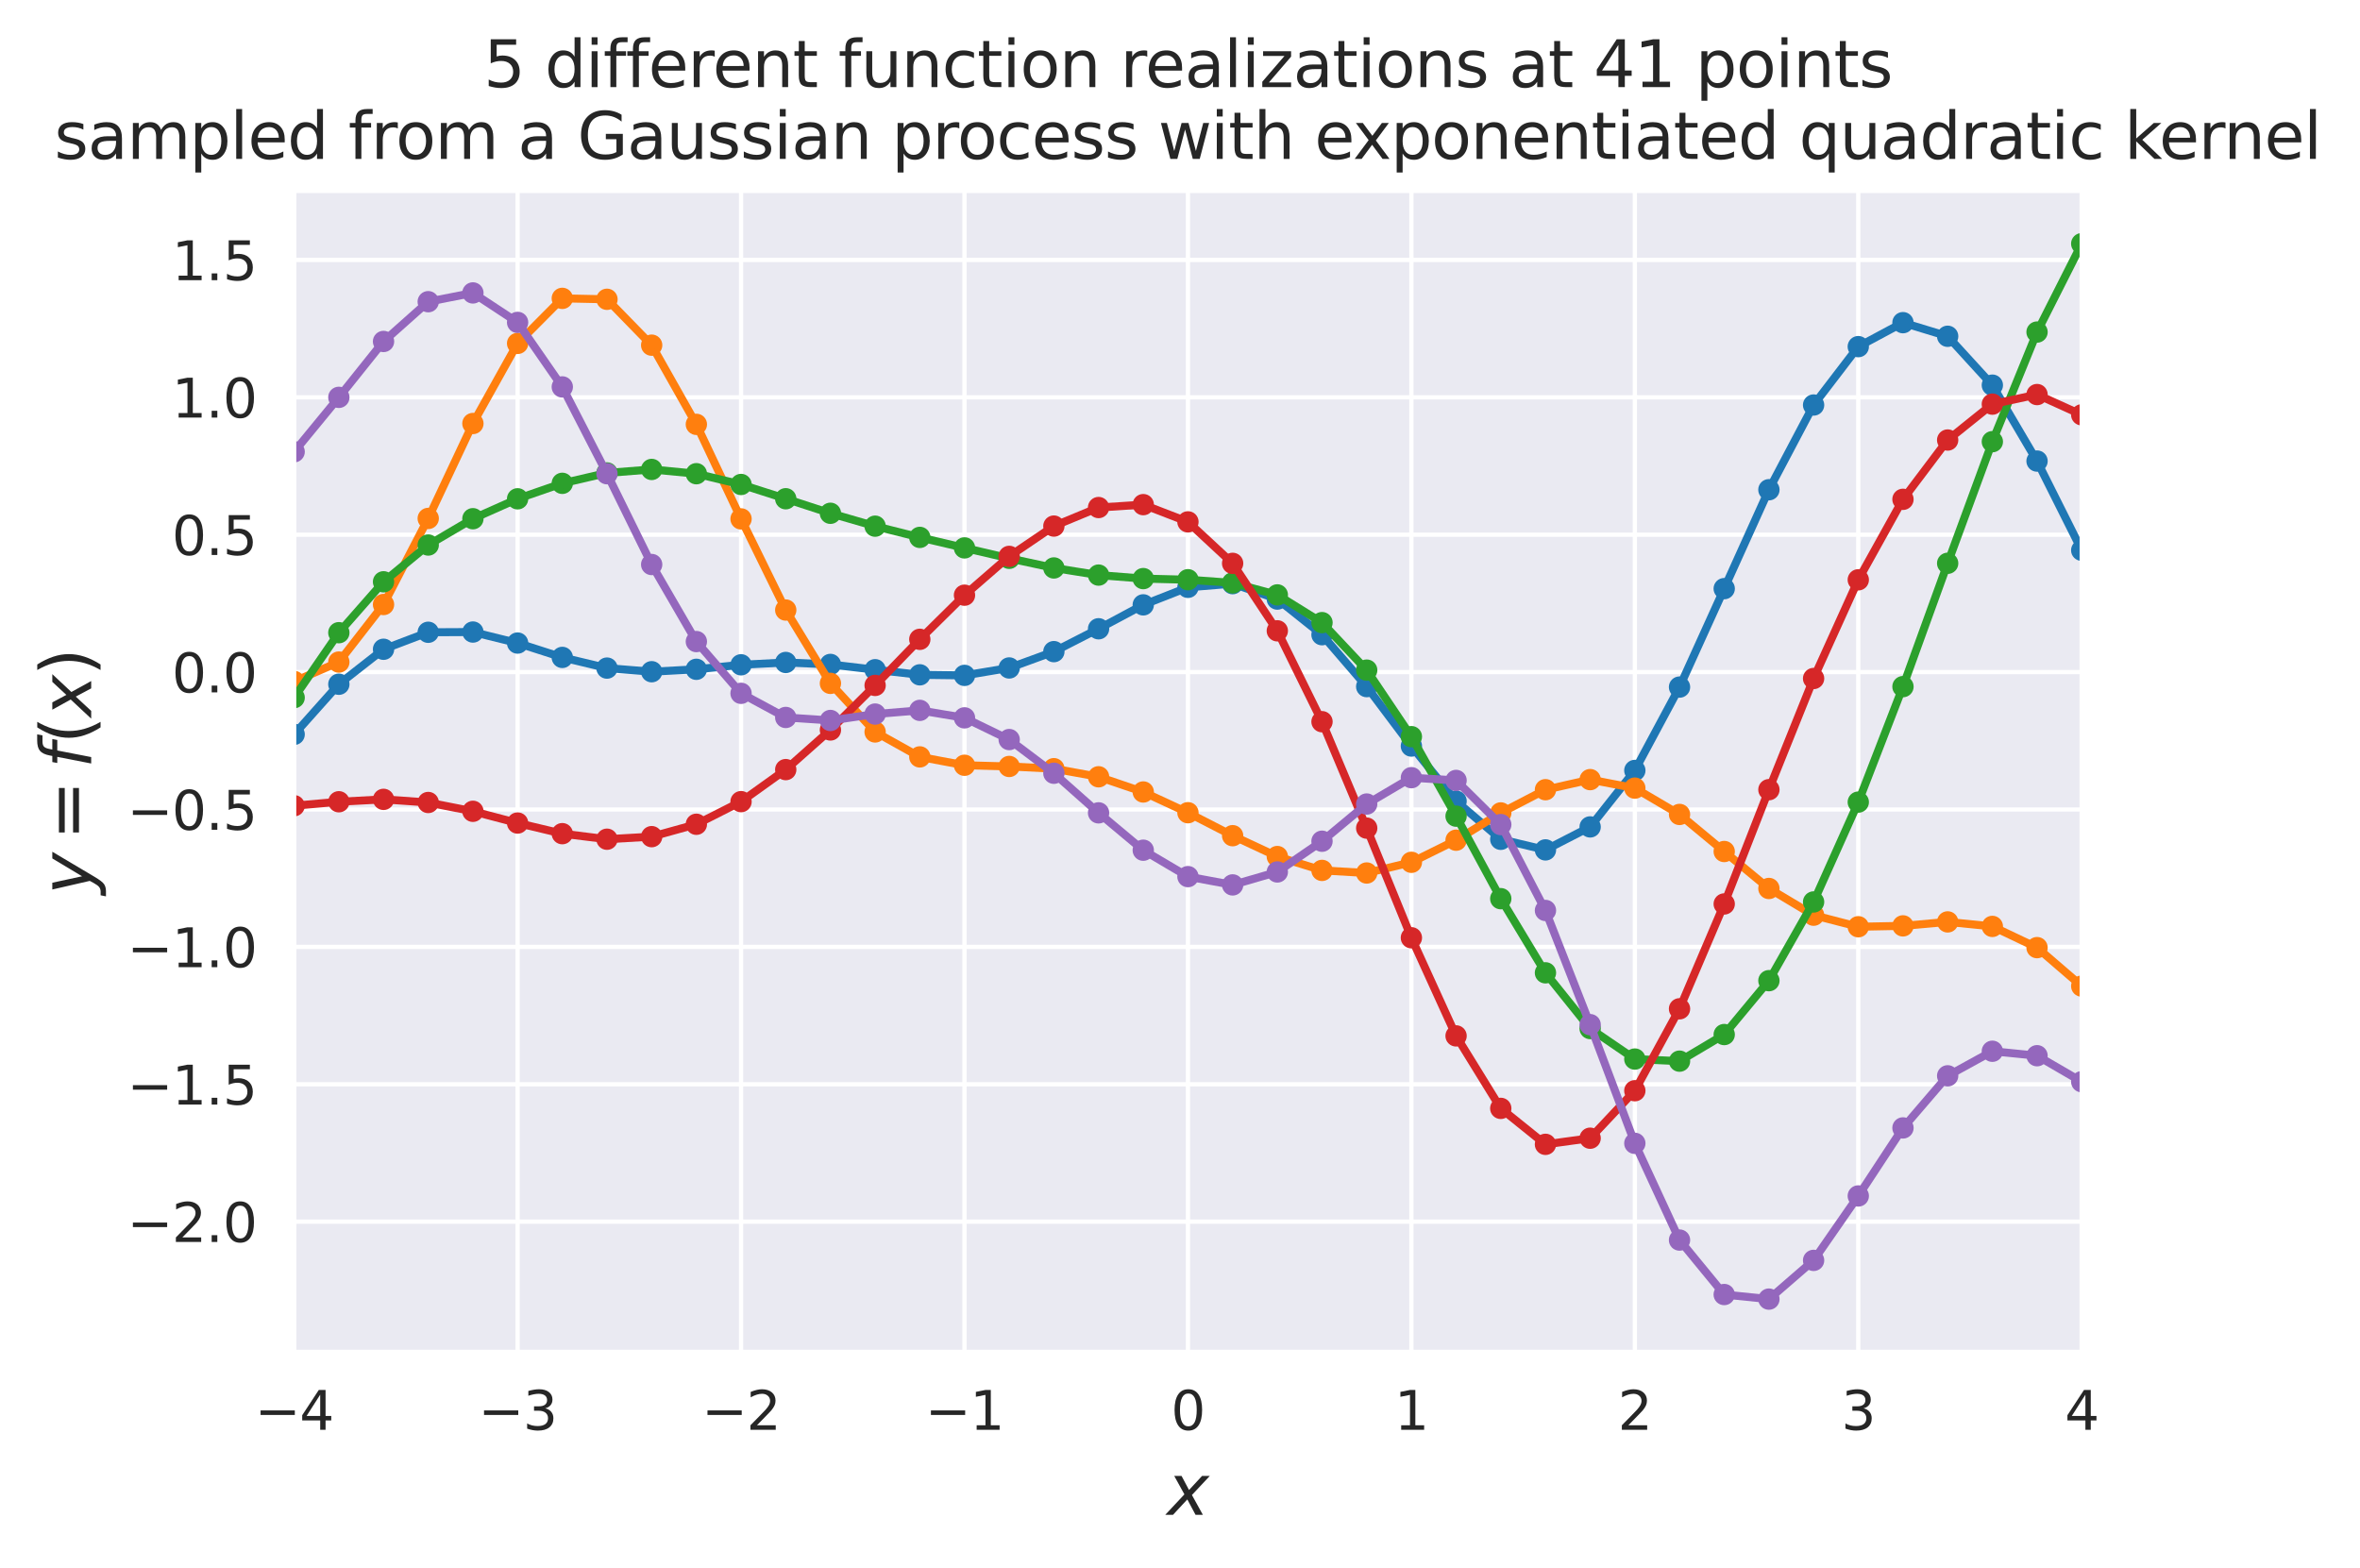 <?xml version="1.0" encoding="utf-8" standalone="no"?>
<!DOCTYPE svg PUBLIC "-//W3C//DTD SVG 1.1//EN"
  "http://www.w3.org/Graphics/SVG/1.1/DTD/svg11.dtd">
<svg height="293.655pt" version="1.1" viewBox="0 0 442.011 293.655" width="442.011pt" xmlns="http://www.w3.org/2000/svg" xmlns:xlink="http://www.w3.org/1999/xlink">
 <defs>
  <style type="text/css">*{stroke-linecap:butt;stroke-linejoin:round;}</style>
 </defs>
 <g id="figure_1">
  <g id="patch_1">
   <path d="M 0 293.655 
L 442.011 293.655 
L 442.011 0 
L 0 0 
z
" style="fill:#ffffff;"/>
  </g>
  <g id="axes_1">
   <g id="patch_2">
    <path d="M 55.093 253.196 
L 389.893 253.196 
L 389.893 35.755 
L 55.093 35.755 
z
" style="fill:#eaeaf2;"/>
   </g>
   <g id="matplotlib.axis_1">
    <g id="xtick_1">
     <g id="line2d_1">
      <path clip-path="url(#p6e6c10b754)" d="M 55.093 253.196 
L 55.093 35.755 
" style="fill:none;stroke:#ffffff;stroke-linecap:round;stroke-width:0.8;"/>
     </g>
     <g id="text_1">
      <!-- −4 -->
      <g style="fill:#262626;" transform="translate(47.722 267.794)scale(0.1 -0.1)">
       <defs>
        <path d="M 678 2272 
L 4684 2272 
L 4684 1741 
L 678 1741 
L 678 2272 
z
" id="DejaVuSans-2212" transform="scale(0.016)"/>
        <path d="M 2419 4116 
L 825 1625 
L 2419 1625 
L 2419 4116 
z
M 2253 4666 
L 3047 4666 
L 3047 1625 
L 3713 1625 
L 3713 1100 
L 3047 1100 
L 3047 0 
L 2419 0 
L 2419 1100 
L 313 1100 
L 313 1709 
L 2253 4666 
z
" id="DejaVuSans-34" transform="scale(0.016)"/>
       </defs>
       <use xlink:href="#DejaVuSans-2212"/>
       <use x="83.789" xlink:href="#DejaVuSans-34"/>
      </g>
     </g>
    </g>
    <g id="xtick_2">
     <g id="line2d_2">
      <path clip-path="url(#p6e6c10b754)" d="M 96.943 253.196 
L 96.943 35.755 
" style="fill:none;stroke:#ffffff;stroke-linecap:round;stroke-width:0.8;"/>
     </g>
     <g id="text_2">
      <!-- −3 -->
      <g style="fill:#262626;" transform="translate(89.572 267.794)scale(0.1 -0.1)">
       <defs>
        <path d="M 2597 2516 
Q 3050 2419 3304 2112 
Q 3559 1806 3559 1356 
Q 3559 666 3084 287 
Q 2609 -91 1734 -91 
Q 1441 -91 1130 -33 
Q 819 25 488 141 
L 488 750 
Q 750 597 1062 519 
Q 1375 441 1716 441 
Q 2309 441 2620 675 
Q 2931 909 2931 1356 
Q 2931 1769 2642 2001 
Q 2353 2234 1838 2234 
L 1294 2234 
L 1294 2753 
L 1863 2753 
Q 2328 2753 2575 2939 
Q 2822 3125 2822 3475 
Q 2822 3834 2567 4026 
Q 2313 4219 1838 4219 
Q 1578 4219 1281 4162 
Q 984 4106 628 3988 
L 628 4550 
Q 988 4650 1302 4700 
Q 1616 4750 1894 4750 
Q 2613 4750 3031 4423 
Q 3450 4097 3450 3541 
Q 3450 3153 3228 2886 
Q 3006 2619 2597 2516 
z
" id="DejaVuSans-33" transform="scale(0.016)"/>
       </defs>
       <use xlink:href="#DejaVuSans-2212"/>
       <use x="83.789" xlink:href="#DejaVuSans-33"/>
      </g>
     </g>
    </g>
    <g id="xtick_3">
     <g id="line2d_3">
      <path clip-path="url(#p6e6c10b754)" d="M 138.793 253.196 
L 138.793 35.755 
" style="fill:none;stroke:#ffffff;stroke-linecap:round;stroke-width:0.8;"/>
     </g>
     <g id="text_3">
      <!-- −2 -->
      <g style="fill:#262626;" transform="translate(131.422 267.794)scale(0.1 -0.1)">
       <defs>
        <path d="M 1228 531 
L 3431 531 
L 3431 0 
L 469 0 
L 469 531 
Q 828 903 1448 1529 
Q 2069 2156 2228 2338 
Q 2531 2678 2651 2914 
Q 2772 3150 2772 3378 
Q 2772 3750 2511 3984 
Q 2250 4219 1831 4219 
Q 1534 4219 1204 4116 
Q 875 4013 500 3803 
L 500 4441 
Q 881 4594 1212 4672 
Q 1544 4750 1819 4750 
Q 2544 4750 2975 4387 
Q 3406 4025 3406 3419 
Q 3406 3131 3298 2873 
Q 3191 2616 2906 2266 
Q 2828 2175 2409 1742 
Q 1991 1309 1228 531 
z
" id="DejaVuSans-32" transform="scale(0.016)"/>
       </defs>
       <use xlink:href="#DejaVuSans-2212"/>
       <use x="83.789" xlink:href="#DejaVuSans-32"/>
      </g>
     </g>
    </g>
    <g id="xtick_4">
     <g id="line2d_4">
      <path clip-path="url(#p6e6c10b754)" d="M 180.643 253.196 
L 180.643 35.755 
" style="fill:none;stroke:#ffffff;stroke-linecap:round;stroke-width:0.8;"/>
     </g>
     <g id="text_4">
      <!-- −1 -->
      <g style="fill:#262626;" transform="translate(173.272 267.794)scale(0.1 -0.1)">
       <defs>
        <path d="M 794 531 
L 1825 531 
L 1825 4091 
L 703 3866 
L 703 4441 
L 1819 4666 
L 2450 4666 
L 2450 531 
L 3481 531 
L 3481 0 
L 794 0 
L 794 531 
z
" id="DejaVuSans-31" transform="scale(0.016)"/>
       </defs>
       <use xlink:href="#DejaVuSans-2212"/>
       <use x="83.789" xlink:href="#DejaVuSans-31"/>
      </g>
     </g>
    </g>
    <g id="xtick_5">
     <g id="line2d_5">
      <path clip-path="url(#p6e6c10b754)" d="M 222.493 253.196 
L 222.493 35.755 
" style="fill:none;stroke:#ffffff;stroke-linecap:round;stroke-width:0.8;"/>
     </g>
     <g id="text_5">
      <!-- 0 -->
      <g style="fill:#262626;" transform="translate(219.312 267.794)scale(0.1 -0.1)">
       <defs>
        <path d="M 2034 4250 
Q 1547 4250 1301 3770 
Q 1056 3291 1056 2328 
Q 1056 1369 1301 889 
Q 1547 409 2034 409 
Q 2525 409 2770 889 
Q 3016 1369 3016 2328 
Q 3016 3291 2770 3770 
Q 2525 4250 2034 4250 
z
M 2034 4750 
Q 2819 4750 3233 4129 
Q 3647 3509 3647 2328 
Q 3647 1150 3233 529 
Q 2819 -91 2034 -91 
Q 1250 -91 836 529 
Q 422 1150 422 2328 
Q 422 3509 836 4129 
Q 1250 4750 2034 4750 
z
" id="DejaVuSans-30" transform="scale(0.016)"/>
       </defs>
       <use xlink:href="#DejaVuSans-30"/>
      </g>
     </g>
    </g>
    <g id="xtick_6">
     <g id="line2d_6">
      <path clip-path="url(#p6e6c10b754)" d="M 264.343 253.196 
L 264.343 35.755 
" style="fill:none;stroke:#ffffff;stroke-linecap:round;stroke-width:0.8;"/>
     </g>
     <g id="text_6">
      <!-- 1 -->
      <g style="fill:#262626;" transform="translate(261.162 267.794)scale(0.1 -0.1)">
       <use xlink:href="#DejaVuSans-31"/>
      </g>
     </g>
    </g>
    <g id="xtick_7">
     <g id="line2d_7">
      <path clip-path="url(#p6e6c10b754)" d="M 306.193 253.196 
L 306.193 35.755 
" style="fill:none;stroke:#ffffff;stroke-linecap:round;stroke-width:0.8;"/>
     </g>
     <g id="text_7">
      <!-- 2 -->
      <g style="fill:#262626;" transform="translate(303.012 267.794)scale(0.1 -0.1)">
       <use xlink:href="#DejaVuSans-32"/>
      </g>
     </g>
    </g>
    <g id="xtick_8">
     <g id="line2d_8">
      <path clip-path="url(#p6e6c10b754)" d="M 348.043 253.196 
L 348.043 35.755 
" style="fill:none;stroke:#ffffff;stroke-linecap:round;stroke-width:0.8;"/>
     </g>
     <g id="text_8">
      <!-- 3 -->
      <g style="fill:#262626;" transform="translate(344.862 267.794)scale(0.1 -0.1)">
       <use xlink:href="#DejaVuSans-33"/>
      </g>
     </g>
    </g>
    <g id="xtick_9">
     <g id="line2d_9">
      <path clip-path="url(#p6e6c10b754)" d="M 389.893 253.196 
L 389.893 35.755 
" style="fill:none;stroke:#ffffff;stroke-linecap:round;stroke-width:0.8;"/>
     </g>
     <g id="text_9">
      <!-- 4 -->
      <g style="fill:#262626;" transform="translate(386.712 267.794)scale(0.1 -0.1)">
       <use xlink:href="#DejaVuSans-34"/>
      </g>
     </g>
    </g>
    <g id="text_10">
     <!-- $x$ -->
     <g style="fill:#262626;" transform="translate(218.593 283.752)scale(0.13 -0.13)">
      <defs>
       <path d="M 3841 3500 
L 2234 1784 
L 3219 0 
L 2559 0 
L 1819 1388 
L 531 0 
L -166 0 
L 1556 1844 
L 641 3500 
L 1300 3500 
L 1972 2234 
L 3144 3500 
L 3841 3500 
z
" id="DejaVuSans-Oblique-78" transform="scale(0.016)"/>
      </defs>
      <use transform="translate(0 0.312)" xlink:href="#DejaVuSans-Oblique-78"/>
     </g>
    </g>
   </g>
   <g id="matplotlib.axis_2">
    <g id="ytick_1">
     <g id="line2d_10">
      <path clip-path="url(#p6e6c10b754)" d="M 55.093 228.809 
L 389.893 228.809 
" style="fill:none;stroke:#ffffff;stroke-linecap:round;stroke-width:0.8;"/>
     </g>
     <g id="text_11">
      <!-- −2.0 -->
      <g style="fill:#262626;" transform="translate(23.81 232.608)scale(0.1 -0.1)">
       <defs>
        <path d="M 684 794 
L 1344 794 
L 1344 0 
L 684 0 
L 684 794 
z
" id="DejaVuSans-2e" transform="scale(0.016)"/>
       </defs>
       <use xlink:href="#DejaVuSans-2212"/>
       <use x="83.789" xlink:href="#DejaVuSans-32"/>
       <use x="147.412" xlink:href="#DejaVuSans-2e"/>
       <use x="179.199" xlink:href="#DejaVuSans-30"/>
      </g>
     </g>
    </g>
    <g id="ytick_2">
     <g id="line2d_11">
      <path clip-path="url(#p6e6c10b754)" d="M 55.093 203.076 
L 389.893 203.076 
" style="fill:none;stroke:#ffffff;stroke-linecap:round;stroke-width:0.8;"/>
     </g>
     <g id="text_12">
      <!-- −1.5 -->
      <g style="fill:#262626;" transform="translate(23.81 206.875)scale(0.1 -0.1)">
       <defs>
        <path d="M 691 4666 
L 3169 4666 
L 3169 4134 
L 1269 4134 
L 1269 2991 
Q 1406 3038 1543 3061 
Q 1681 3084 1819 3084 
Q 2600 3084 3056 2656 
Q 3513 2228 3513 1497 
Q 3513 744 3044 326 
Q 2575 -91 1722 -91 
Q 1428 -91 1123 -41 
Q 819 9 494 109 
L 494 744 
Q 775 591 1075 516 
Q 1375 441 1709 441 
Q 2250 441 2565 725 
Q 2881 1009 2881 1497 
Q 2881 1984 2565 2268 
Q 2250 2553 1709 2553 
Q 1456 2553 1204 2497 
Q 953 2441 691 2322 
L 691 4666 
z
" id="DejaVuSans-35" transform="scale(0.016)"/>
       </defs>
       <use xlink:href="#DejaVuSans-2212"/>
       <use x="83.789" xlink:href="#DejaVuSans-31"/>
       <use x="147.412" xlink:href="#DejaVuSans-2e"/>
       <use x="179.199" xlink:href="#DejaVuSans-35"/>
      </g>
     </g>
    </g>
    <g id="ytick_3">
     <g id="line2d_12">
      <path clip-path="url(#p6e6c10b754)" d="M 55.093 177.343 
L 389.893 177.343 
" style="fill:none;stroke:#ffffff;stroke-linecap:round;stroke-width:0.8;"/>
     </g>
     <g id="text_13">
      <!-- −1.0 -->
      <g style="fill:#262626;" transform="translate(23.81 181.142)scale(0.1 -0.1)">
       <use xlink:href="#DejaVuSans-2212"/>
       <use x="83.789" xlink:href="#DejaVuSans-31"/>
       <use x="147.412" xlink:href="#DejaVuSans-2e"/>
       <use x="179.199" xlink:href="#DejaVuSans-30"/>
      </g>
     </g>
    </g>
    <g id="ytick_4">
     <g id="line2d_13">
      <path clip-path="url(#p6e6c10b754)" d="M 55.093 151.61 
L 389.893 151.61 
" style="fill:none;stroke:#ffffff;stroke-linecap:round;stroke-width:0.8;"/>
     </g>
     <g id="text_14">
      <!-- −0.5 -->
      <g style="fill:#262626;" transform="translate(23.81 155.409)scale(0.1 -0.1)">
       <use xlink:href="#DejaVuSans-2212"/>
       <use x="83.789" xlink:href="#DejaVuSans-30"/>
       <use x="147.412" xlink:href="#DejaVuSans-2e"/>
       <use x="179.199" xlink:href="#DejaVuSans-35"/>
      </g>
     </g>
    </g>
    <g id="ytick_5">
     <g id="line2d_14">
      <path clip-path="url(#p6e6c10b754)" d="M 55.093 125.877 
L 389.893 125.877 
" style="fill:none;stroke:#ffffff;stroke-linecap:round;stroke-width:0.8;"/>
     </g>
     <g id="text_15">
      <!-- 0.0 -->
      <g style="fill:#262626;" transform="translate(32.19 129.676)scale(0.1 -0.1)">
       <use xlink:href="#DejaVuSans-30"/>
       <use x="63.623" xlink:href="#DejaVuSans-2e"/>
       <use x="95.41" xlink:href="#DejaVuSans-30"/>
      </g>
     </g>
    </g>
    <g id="ytick_6">
     <g id="line2d_15">
      <path clip-path="url(#p6e6c10b754)" d="M 55.093 100.144 
L 389.893 100.144 
" style="fill:none;stroke:#ffffff;stroke-linecap:round;stroke-width:0.8;"/>
     </g>
     <g id="text_16">
      <!-- 0.5 -->
      <g style="fill:#262626;" transform="translate(32.19 103.943)scale(0.1 -0.1)">
       <use xlink:href="#DejaVuSans-30"/>
       <use x="63.623" xlink:href="#DejaVuSans-2e"/>
       <use x="95.41" xlink:href="#DejaVuSans-35"/>
      </g>
     </g>
    </g>
    <g id="ytick_7">
     <g id="line2d_16">
      <path clip-path="url(#p6e6c10b754)" d="M 55.093 74.411 
L 389.893 74.411 
" style="fill:none;stroke:#ffffff;stroke-linecap:round;stroke-width:0.8;"/>
     </g>
     <g id="text_17">
      <!-- 1.0 -->
      <g style="fill:#262626;" transform="translate(32.19 78.21)scale(0.1 -0.1)">
       <use xlink:href="#DejaVuSans-31"/>
       <use x="63.623" xlink:href="#DejaVuSans-2e"/>
       <use x="95.41" xlink:href="#DejaVuSans-30"/>
      </g>
     </g>
    </g>
    <g id="ytick_8">
     <g id="line2d_17">
      <path clip-path="url(#p6e6c10b754)" d="M 55.093 48.678 
L 389.893 48.678 
" style="fill:none;stroke:#ffffff;stroke-linecap:round;stroke-width:0.8;"/>
     </g>
     <g id="text_18">
      <!-- 1.5 -->
      <g style="fill:#262626;" transform="translate(32.19 52.477)scale(0.1 -0.1)">
       <use xlink:href="#DejaVuSans-31"/>
       <use x="63.623" xlink:href="#DejaVuSans-2e"/>
       <use x="95.41" xlink:href="#DejaVuSans-35"/>
      </g>
     </g>
    </g>
    <g id="text_19">
     <!-- $y = f(x)$ -->
     <g style="fill:#262626;" transform="translate(17.08 167.55)rotate(-90)scale(0.13 -0.13)">
      <defs>
       <path d="M 1588 -325 
Q 1188 -997 936 -1164 
Q 684 -1331 294 -1331 
L -159 -1331 
L -63 -850 
L 269 -850 
Q 509 -850 678 -719 
Q 847 -588 1056 -206 
L 1234 128 
L 459 3500 
L 1069 3500 
L 1650 819 
L 3256 3500 
L 3859 3500 
L 1588 -325 
z
" id="DejaVuSans-Oblique-79" transform="scale(0.016)"/>
       <path d="M 678 2906 
L 4684 2906 
L 4684 2381 
L 678 2381 
L 678 2906 
z
M 678 1631 
L 4684 1631 
L 4684 1100 
L 678 1100 
L 678 1631 
z
" id="DejaVuSans-3d" transform="scale(0.016)"/>
       <path d="M 3059 4863 
L 2969 4384 
L 2419 4384 
Q 2106 4384 1964 4261 
Q 1822 4138 1753 3809 
L 1691 3500 
L 2638 3500 
L 2553 3053 
L 1606 3053 
L 1013 0 
L 434 0 
L 1031 3053 
L 481 3053 
L 563 3500 
L 1113 3500 
L 1159 3744 
Q 1278 4363 1576 4613 
Q 1875 4863 2516 4863 
L 3059 4863 
z
" id="DejaVuSans-Oblique-66" transform="scale(0.016)"/>
       <path d="M 1984 4856 
Q 1566 4138 1362 3434 
Q 1159 2731 1159 2009 
Q 1159 1288 1364 580 
Q 1569 -128 1984 -844 
L 1484 -844 
Q 1016 -109 783 600 
Q 550 1309 550 2009 
Q 550 2706 781 3412 
Q 1013 4119 1484 4856 
L 1984 4856 
z
" id="DejaVuSans-28" transform="scale(0.016)"/>
       <path d="M 513 4856 
L 1013 4856 
Q 1481 4119 1714 3412 
Q 1947 2706 1947 2009 
Q 1947 1309 1714 600 
Q 1481 -109 1013 -844 
L 513 -844 
Q 928 -128 1133 580 
Q 1338 1288 1338 2009 
Q 1338 2731 1133 3434 
Q 928 4138 513 4856 
z
" id="DejaVuSans-29" transform="scale(0.016)"/>
      </defs>
      <use transform="translate(0 0.016)" xlink:href="#DejaVuSans-Oblique-79"/>
      <use transform="translate(78.662 0.016)" xlink:href="#DejaVuSans-3d"/>
      <use transform="translate(181.934 0.016)" xlink:href="#DejaVuSans-Oblique-66"/>
      <use transform="translate(217.139 0.016)" xlink:href="#DejaVuSans-28"/>
      <use transform="translate(256.152 0.016)" xlink:href="#DejaVuSans-Oblique-78"/>
      <use transform="translate(315.332 0.016)" xlink:href="#DejaVuSans-29"/>
     </g>
    </g>
   </g>
   <g id="line2d_18">
    <path clip-path="url(#p6e6c10b754)" d="M 55.093 137.538 
L 63.463 128.152 
L 71.833 121.601 
L 80.203 118.418 
L 88.573 118.376 
L 96.943 120.439 
L 105.313 123.127 
L 113.683 125.128 
L 122.053 125.807 
L 130.423 125.354 
L 138.793 124.512 
L 147.163 124.074 
L 155.533 124.441 
L 163.903 125.431 
L 172.273 126.389 
L 180.643 126.493 
L 189.013 125.102 
L 197.383 122.044 
L 205.753 117.763 
L 214.123 113.285 
L 222.493 110.003 
L 230.863 109.315 
L 239.233 112.202 
L 247.603 118.875 
L 255.973 128.594 
L 264.343 139.727 
L 272.713 150.048 
L 281.083 157.193 
L 289.453 159.178 
L 297.823 154.872 
L 306.193 144.298 
L 314.563 128.685 
L 322.933 110.245 
L 331.303 91.723 
L 339.673 75.856 
L 348.043 64.921 
L 356.413 60.432 
L 364.783 62.982 
L 373.153 72.136 
L 381.523 86.354 
L 389.893 103.061 
" style="fill:none;stroke:#1f77b4;stroke-linecap:round;stroke-width:1.5;"/>
    <defs>
     <path d="M 0 1.5 
C 0.398 1.5 0.779 1.342 1.061 1.061 
C 1.342 0.779 1.5 0.398 1.5 0 
C 1.5 -0.398 1.342 -0.779 1.061 -1.061 
C 0.779 -1.342 0.398 -1.5 0 -1.5 
C -0.398 -1.5 -0.779 -1.342 -1.061 -1.061 
C -1.342 -0.779 -1.5 -0.398 -1.5 0 
C -1.5 0.398 -1.342 0.779 -1.061 1.061 
C -0.779 1.342 -0.398 1.5 0 1.5 
z
" id="m47e9e40870" style="stroke:#1f77b4;"/>
    </defs>
    <g clip-path="url(#p6e6c10b754)">
     <use style="fill:#1f77b4;stroke:#1f77b4;" x="55.093" xlink:href="#m47e9e40870" y="137.538"/>
     <use style="fill:#1f77b4;stroke:#1f77b4;" x="63.463" xlink:href="#m47e9e40870" y="128.152"/>
     <use style="fill:#1f77b4;stroke:#1f77b4;" x="71.833" xlink:href="#m47e9e40870" y="121.601"/>
     <use style="fill:#1f77b4;stroke:#1f77b4;" x="80.203" xlink:href="#m47e9e40870" y="118.418"/>
     <use style="fill:#1f77b4;stroke:#1f77b4;" x="88.573" xlink:href="#m47e9e40870" y="118.376"/>
     <use style="fill:#1f77b4;stroke:#1f77b4;" x="96.943" xlink:href="#m47e9e40870" y="120.439"/>
     <use style="fill:#1f77b4;stroke:#1f77b4;" x="105.313" xlink:href="#m47e9e40870" y="123.127"/>
     <use style="fill:#1f77b4;stroke:#1f77b4;" x="113.683" xlink:href="#m47e9e40870" y="125.128"/>
     <use style="fill:#1f77b4;stroke:#1f77b4;" x="122.053" xlink:href="#m47e9e40870" y="125.807"/>
     <use style="fill:#1f77b4;stroke:#1f77b4;" x="130.423" xlink:href="#m47e9e40870" y="125.354"/>
     <use style="fill:#1f77b4;stroke:#1f77b4;" x="138.793" xlink:href="#m47e9e40870" y="124.512"/>
     <use style="fill:#1f77b4;stroke:#1f77b4;" x="147.163" xlink:href="#m47e9e40870" y="124.074"/>
     <use style="fill:#1f77b4;stroke:#1f77b4;" x="155.533" xlink:href="#m47e9e40870" y="124.441"/>
     <use style="fill:#1f77b4;stroke:#1f77b4;" x="163.903" xlink:href="#m47e9e40870" y="125.431"/>
     <use style="fill:#1f77b4;stroke:#1f77b4;" x="172.273" xlink:href="#m47e9e40870" y="126.389"/>
     <use style="fill:#1f77b4;stroke:#1f77b4;" x="180.643" xlink:href="#m47e9e40870" y="126.493"/>
     <use style="fill:#1f77b4;stroke:#1f77b4;" x="189.013" xlink:href="#m47e9e40870" y="125.102"/>
     <use style="fill:#1f77b4;stroke:#1f77b4;" x="197.383" xlink:href="#m47e9e40870" y="122.044"/>
     <use style="fill:#1f77b4;stroke:#1f77b4;" x="205.753" xlink:href="#m47e9e40870" y="117.763"/>
     <use style="fill:#1f77b4;stroke:#1f77b4;" x="214.123" xlink:href="#m47e9e40870" y="113.285"/>
     <use style="fill:#1f77b4;stroke:#1f77b4;" x="222.493" xlink:href="#m47e9e40870" y="110.003"/>
     <use style="fill:#1f77b4;stroke:#1f77b4;" x="230.863" xlink:href="#m47e9e40870" y="109.315"/>
     <use style="fill:#1f77b4;stroke:#1f77b4;" x="239.233" xlink:href="#m47e9e40870" y="112.202"/>
     <use style="fill:#1f77b4;stroke:#1f77b4;" x="247.603" xlink:href="#m47e9e40870" y="118.875"/>
     <use style="fill:#1f77b4;stroke:#1f77b4;" x="255.973" xlink:href="#m47e9e40870" y="128.594"/>
     <use style="fill:#1f77b4;stroke:#1f77b4;" x="264.343" xlink:href="#m47e9e40870" y="139.727"/>
     <use style="fill:#1f77b4;stroke:#1f77b4;" x="272.713" xlink:href="#m47e9e40870" y="150.048"/>
     <use style="fill:#1f77b4;stroke:#1f77b4;" x="281.083" xlink:href="#m47e9e40870" y="157.193"/>
     <use style="fill:#1f77b4;stroke:#1f77b4;" x="289.453" xlink:href="#m47e9e40870" y="159.178"/>
     <use style="fill:#1f77b4;stroke:#1f77b4;" x="297.823" xlink:href="#m47e9e40870" y="154.872"/>
     <use style="fill:#1f77b4;stroke:#1f77b4;" x="306.193" xlink:href="#m47e9e40870" y="144.298"/>
     <use style="fill:#1f77b4;stroke:#1f77b4;" x="314.563" xlink:href="#m47e9e40870" y="128.685"/>
     <use style="fill:#1f77b4;stroke:#1f77b4;" x="322.933" xlink:href="#m47e9e40870" y="110.245"/>
     <use style="fill:#1f77b4;stroke:#1f77b4;" x="331.303" xlink:href="#m47e9e40870" y="91.723"/>
     <use style="fill:#1f77b4;stroke:#1f77b4;" x="339.673" xlink:href="#m47e9e40870" y="75.856"/>
     <use style="fill:#1f77b4;stroke:#1f77b4;" x="348.043" xlink:href="#m47e9e40870" y="64.921"/>
     <use style="fill:#1f77b4;stroke:#1f77b4;" x="356.413" xlink:href="#m47e9e40870" y="60.432"/>
     <use style="fill:#1f77b4;stroke:#1f77b4;" x="364.783" xlink:href="#m47e9e40870" y="62.982"/>
     <use style="fill:#1f77b4;stroke:#1f77b4;" x="373.153" xlink:href="#m47e9e40870" y="72.136"/>
     <use style="fill:#1f77b4;stroke:#1f77b4;" x="381.523" xlink:href="#m47e9e40870" y="86.354"/>
     <use style="fill:#1f77b4;stroke:#1f77b4;" x="389.893" xlink:href="#m47e9e40870" y="103.061"/>
    </g>
   </g>
   <g id="line2d_19">
    <path clip-path="url(#p6e6c10b754)" d="M 55.093 127.632 
L 63.463 123.997 
L 71.833 113.22 
L 80.203 97.099 
L 88.573 79.32 
L 96.943 64.316 
L 105.313 55.881 
L 113.683 56.055 
L 122.053 64.647 
L 130.423 79.479 
L 138.793 97.184 
L 147.163 114.254 
L 155.533 127.987 
L 163.903 137.086 
L 172.273 141.759 
L 180.643 143.327 
L 189.013 143.551 
L 197.383 143.967 
L 205.753 145.485 
L 214.123 148.331 
L 222.493 152.214 
L 230.863 156.517 
L 239.233 160.422 
L 247.603 163.019 
L 255.973 163.505 
L 264.343 161.502 
L 272.713 157.361 
L 281.083 152.253 
L 289.453 147.903 
L 297.823 146.015 
L 306.193 147.607 
L 314.563 152.537 
L 322.933 159.48 
L 331.303 166.403 
L 339.673 171.407 
L 348.043 173.571 
L 356.413 173.408 
L 364.783 172.663 
L 373.153 173.508 
L 381.523 177.482 
L 389.893 184.688 
" style="fill:none;stroke:#ff7f0e;stroke-linecap:round;stroke-width:1.5;"/>
    <defs>
     <path d="M 0 1.5 
C 0.398 1.5 0.779 1.342 1.061 1.061 
C 1.342 0.779 1.5 0.398 1.5 0 
C 1.5 -0.398 1.342 -0.779 1.061 -1.061 
C 0.779 -1.342 0.398 -1.5 0 -1.5 
C -0.398 -1.5 -0.779 -1.342 -1.061 -1.061 
C -1.342 -0.779 -1.5 -0.398 -1.5 0 
C -1.5 0.398 -1.342 0.779 -1.061 1.061 
C -0.779 1.342 -0.398 1.5 0 1.5 
z
" id="m8bc1abf202" style="stroke:#ff7f0e;"/>
    </defs>
    <g clip-path="url(#p6e6c10b754)">
     <use style="fill:#ff7f0e;stroke:#ff7f0e;" x="55.093" xlink:href="#m8bc1abf202" y="127.632"/>
     <use style="fill:#ff7f0e;stroke:#ff7f0e;" x="63.463" xlink:href="#m8bc1abf202" y="123.997"/>
     <use style="fill:#ff7f0e;stroke:#ff7f0e;" x="71.833" xlink:href="#m8bc1abf202" y="113.22"/>
     <use style="fill:#ff7f0e;stroke:#ff7f0e;" x="80.203" xlink:href="#m8bc1abf202" y="97.099"/>
     <use style="fill:#ff7f0e;stroke:#ff7f0e;" x="88.573" xlink:href="#m8bc1abf202" y="79.32"/>
     <use style="fill:#ff7f0e;stroke:#ff7f0e;" x="96.943" xlink:href="#m8bc1abf202" y="64.316"/>
     <use style="fill:#ff7f0e;stroke:#ff7f0e;" x="105.313" xlink:href="#m8bc1abf202" y="55.881"/>
     <use style="fill:#ff7f0e;stroke:#ff7f0e;" x="113.683" xlink:href="#m8bc1abf202" y="56.055"/>
     <use style="fill:#ff7f0e;stroke:#ff7f0e;" x="122.053" xlink:href="#m8bc1abf202" y="64.647"/>
     <use style="fill:#ff7f0e;stroke:#ff7f0e;" x="130.423" xlink:href="#m8bc1abf202" y="79.479"/>
     <use style="fill:#ff7f0e;stroke:#ff7f0e;" x="138.793" xlink:href="#m8bc1abf202" y="97.184"/>
     <use style="fill:#ff7f0e;stroke:#ff7f0e;" x="147.163" xlink:href="#m8bc1abf202" y="114.254"/>
     <use style="fill:#ff7f0e;stroke:#ff7f0e;" x="155.533" xlink:href="#m8bc1abf202" y="127.987"/>
     <use style="fill:#ff7f0e;stroke:#ff7f0e;" x="163.903" xlink:href="#m8bc1abf202" y="137.086"/>
     <use style="fill:#ff7f0e;stroke:#ff7f0e;" x="172.273" xlink:href="#m8bc1abf202" y="141.759"/>
     <use style="fill:#ff7f0e;stroke:#ff7f0e;" x="180.643" xlink:href="#m8bc1abf202" y="143.327"/>
     <use style="fill:#ff7f0e;stroke:#ff7f0e;" x="189.013" xlink:href="#m8bc1abf202" y="143.551"/>
     <use style="fill:#ff7f0e;stroke:#ff7f0e;" x="197.383" xlink:href="#m8bc1abf202" y="143.967"/>
     <use style="fill:#ff7f0e;stroke:#ff7f0e;" x="205.753" xlink:href="#m8bc1abf202" y="145.485"/>
     <use style="fill:#ff7f0e;stroke:#ff7f0e;" x="214.123" xlink:href="#m8bc1abf202" y="148.331"/>
     <use style="fill:#ff7f0e;stroke:#ff7f0e;" x="222.493" xlink:href="#m8bc1abf202" y="152.214"/>
     <use style="fill:#ff7f0e;stroke:#ff7f0e;" x="230.863" xlink:href="#m8bc1abf202" y="156.517"/>
     <use style="fill:#ff7f0e;stroke:#ff7f0e;" x="239.233" xlink:href="#m8bc1abf202" y="160.422"/>
     <use style="fill:#ff7f0e;stroke:#ff7f0e;" x="247.603" xlink:href="#m8bc1abf202" y="163.019"/>
     <use style="fill:#ff7f0e;stroke:#ff7f0e;" x="255.973" xlink:href="#m8bc1abf202" y="163.505"/>
     <use style="fill:#ff7f0e;stroke:#ff7f0e;" x="264.343" xlink:href="#m8bc1abf202" y="161.502"/>
     <use style="fill:#ff7f0e;stroke:#ff7f0e;" x="272.713" xlink:href="#m8bc1abf202" y="157.361"/>
     <use style="fill:#ff7f0e;stroke:#ff7f0e;" x="281.083" xlink:href="#m8bc1abf202" y="152.253"/>
     <use style="fill:#ff7f0e;stroke:#ff7f0e;" x="289.453" xlink:href="#m8bc1abf202" y="147.903"/>
     <use style="fill:#ff7f0e;stroke:#ff7f0e;" x="297.823" xlink:href="#m8bc1abf202" y="146.015"/>
     <use style="fill:#ff7f0e;stroke:#ff7f0e;" x="306.193" xlink:href="#m8bc1abf202" y="147.607"/>
     <use style="fill:#ff7f0e;stroke:#ff7f0e;" x="314.563" xlink:href="#m8bc1abf202" y="152.537"/>
     <use style="fill:#ff7f0e;stroke:#ff7f0e;" x="322.933" xlink:href="#m8bc1abf202" y="159.48"/>
     <use style="fill:#ff7f0e;stroke:#ff7f0e;" x="331.303" xlink:href="#m8bc1abf202" y="166.403"/>
     <use style="fill:#ff7f0e;stroke:#ff7f0e;" x="339.673" xlink:href="#m8bc1abf202" y="171.407"/>
     <use style="fill:#ff7f0e;stroke:#ff7f0e;" x="348.043" xlink:href="#m8bc1abf202" y="173.571"/>
     <use style="fill:#ff7f0e;stroke:#ff7f0e;" x="356.413" xlink:href="#m8bc1abf202" y="173.408"/>
     <use style="fill:#ff7f0e;stroke:#ff7f0e;" x="364.783" xlink:href="#m8bc1abf202" y="172.663"/>
     <use style="fill:#ff7f0e;stroke:#ff7f0e;" x="373.153" xlink:href="#m8bc1abf202" y="173.508"/>
     <use style="fill:#ff7f0e;stroke:#ff7f0e;" x="381.523" xlink:href="#m8bc1abf202" y="177.482"/>
     <use style="fill:#ff7f0e;stroke:#ff7f0e;" x="389.893" xlink:href="#m8bc1abf202" y="184.688"/>
    </g>
   </g>
   <g id="line2d_20">
    <path clip-path="url(#p6e6c10b754)" d="M 55.093 130.66 
L 63.463 118.498 
L 71.833 108.966 
L 80.203 102.077 
L 88.573 97.15 
L 96.943 93.422 
L 105.313 90.523 
L 113.683 88.577 
L 122.053 87.922 
L 130.423 88.721 
L 138.793 90.738 
L 147.163 93.41 
L 155.533 96.133 
L 163.903 98.55 
L 172.273 100.649 
L 180.643 102.617 
L 189.013 104.569 
L 197.383 106.372 
L 205.753 107.709 
L 214.123 108.366 
L 222.493 108.575 
L 230.863 109.168 
L 239.233 111.42 
L 247.603 116.613 
L 255.973 125.509 
L 264.343 137.968 
L 272.713 152.859 
L 281.083 168.313 
L 289.453 182.199 
L 297.823 192.638 
L 306.193 198.351 
L 314.563 198.744 
L 322.933 193.762 
L 331.303 183.67 
L 339.673 168.93 
L 348.043 150.229 
L 356.413 128.6 
L 364.783 105.5 
L 373.153 82.724 
L 381.523 62.191 
L 389.893 45.639 
" style="fill:none;stroke:#2ca02c;stroke-linecap:round;stroke-width:1.5;"/>
    <defs>
     <path d="M 0 1.5 
C 0.398 1.5 0.779 1.342 1.061 1.061 
C 1.342 0.779 1.5 0.398 1.5 0 
C 1.5 -0.398 1.342 -0.779 1.061 -1.061 
C 0.779 -1.342 0.398 -1.5 0 -1.5 
C -0.398 -1.5 -0.779 -1.342 -1.061 -1.061 
C -1.342 -0.779 -1.5 -0.398 -1.5 0 
C -1.5 0.398 -1.342 0.779 -1.061 1.061 
C -0.779 1.342 -0.398 1.5 0 1.5 
z
" id="m5380a44c07" style="stroke:#2ca02c;"/>
    </defs>
    <g clip-path="url(#p6e6c10b754)">
     <use style="fill:#2ca02c;stroke:#2ca02c;" x="55.093" xlink:href="#m5380a44c07" y="130.66"/>
     <use style="fill:#2ca02c;stroke:#2ca02c;" x="63.463" xlink:href="#m5380a44c07" y="118.498"/>
     <use style="fill:#2ca02c;stroke:#2ca02c;" x="71.833" xlink:href="#m5380a44c07" y="108.966"/>
     <use style="fill:#2ca02c;stroke:#2ca02c;" x="80.203" xlink:href="#m5380a44c07" y="102.077"/>
     <use style="fill:#2ca02c;stroke:#2ca02c;" x="88.573" xlink:href="#m5380a44c07" y="97.15"/>
     <use style="fill:#2ca02c;stroke:#2ca02c;" x="96.943" xlink:href="#m5380a44c07" y="93.422"/>
     <use style="fill:#2ca02c;stroke:#2ca02c;" x="105.313" xlink:href="#m5380a44c07" y="90.523"/>
     <use style="fill:#2ca02c;stroke:#2ca02c;" x="113.683" xlink:href="#m5380a44c07" y="88.577"/>
     <use style="fill:#2ca02c;stroke:#2ca02c;" x="122.053" xlink:href="#m5380a44c07" y="87.922"/>
     <use style="fill:#2ca02c;stroke:#2ca02c;" x="130.423" xlink:href="#m5380a44c07" y="88.721"/>
     <use style="fill:#2ca02c;stroke:#2ca02c;" x="138.793" xlink:href="#m5380a44c07" y="90.738"/>
     <use style="fill:#2ca02c;stroke:#2ca02c;" x="147.163" xlink:href="#m5380a44c07" y="93.41"/>
     <use style="fill:#2ca02c;stroke:#2ca02c;" x="155.533" xlink:href="#m5380a44c07" y="96.133"/>
     <use style="fill:#2ca02c;stroke:#2ca02c;" x="163.903" xlink:href="#m5380a44c07" y="98.55"/>
     <use style="fill:#2ca02c;stroke:#2ca02c;" x="172.273" xlink:href="#m5380a44c07" y="100.649"/>
     <use style="fill:#2ca02c;stroke:#2ca02c;" x="180.643" xlink:href="#m5380a44c07" y="102.617"/>
     <use style="fill:#2ca02c;stroke:#2ca02c;" x="189.013" xlink:href="#m5380a44c07" y="104.569"/>
     <use style="fill:#2ca02c;stroke:#2ca02c;" x="197.383" xlink:href="#m5380a44c07" y="106.372"/>
     <use style="fill:#2ca02c;stroke:#2ca02c;" x="205.753" xlink:href="#m5380a44c07" y="107.709"/>
     <use style="fill:#2ca02c;stroke:#2ca02c;" x="214.123" xlink:href="#m5380a44c07" y="108.366"/>
     <use style="fill:#2ca02c;stroke:#2ca02c;" x="222.493" xlink:href="#m5380a44c07" y="108.575"/>
     <use style="fill:#2ca02c;stroke:#2ca02c;" x="230.863" xlink:href="#m5380a44c07" y="109.168"/>
     <use style="fill:#2ca02c;stroke:#2ca02c;" x="239.233" xlink:href="#m5380a44c07" y="111.42"/>
     <use style="fill:#2ca02c;stroke:#2ca02c;" x="247.603" xlink:href="#m5380a44c07" y="116.613"/>
     <use style="fill:#2ca02c;stroke:#2ca02c;" x="255.973" xlink:href="#m5380a44c07" y="125.509"/>
     <use style="fill:#2ca02c;stroke:#2ca02c;" x="264.343" xlink:href="#m5380a44c07" y="137.968"/>
     <use style="fill:#2ca02c;stroke:#2ca02c;" x="272.713" xlink:href="#m5380a44c07" y="152.859"/>
     <use style="fill:#2ca02c;stroke:#2ca02c;" x="281.083" xlink:href="#m5380a44c07" y="168.313"/>
     <use style="fill:#2ca02c;stroke:#2ca02c;" x="289.453" xlink:href="#m5380a44c07" y="182.199"/>
     <use style="fill:#2ca02c;stroke:#2ca02c;" x="297.823" xlink:href="#m5380a44c07" y="192.638"/>
     <use style="fill:#2ca02c;stroke:#2ca02c;" x="306.193" xlink:href="#m5380a44c07" y="198.351"/>
     <use style="fill:#2ca02c;stroke:#2ca02c;" x="314.563" xlink:href="#m5380a44c07" y="198.744"/>
     <use style="fill:#2ca02c;stroke:#2ca02c;" x="322.933" xlink:href="#m5380a44c07" y="193.762"/>
     <use style="fill:#2ca02c;stroke:#2ca02c;" x="331.303" xlink:href="#m5380a44c07" y="183.67"/>
     <use style="fill:#2ca02c;stroke:#2ca02c;" x="339.673" xlink:href="#m5380a44c07" y="168.93"/>
     <use style="fill:#2ca02c;stroke:#2ca02c;" x="348.043" xlink:href="#m5380a44c07" y="150.229"/>
     <use style="fill:#2ca02c;stroke:#2ca02c;" x="356.413" xlink:href="#m5380a44c07" y="128.6"/>
     <use style="fill:#2ca02c;stroke:#2ca02c;" x="364.783" xlink:href="#m5380a44c07" y="105.5"/>
     <use style="fill:#2ca02c;stroke:#2ca02c;" x="373.153" xlink:href="#m5380a44c07" y="82.724"/>
     <use style="fill:#2ca02c;stroke:#2ca02c;" x="381.523" xlink:href="#m5380a44c07" y="62.191"/>
     <use style="fill:#2ca02c;stroke:#2ca02c;" x="389.893" xlink:href="#m5380a44c07" y="45.639"/>
    </g>
   </g>
   <g id="line2d_21">
    <path clip-path="url(#p6e6c10b754)" d="M 55.093 150.903 
L 63.463 150.162 
L 71.833 149.713 
L 80.203 150.3 
L 88.573 151.949 
L 96.943 154.147 
L 105.313 156.138 
L 113.683 157.177 
L 122.053 156.697 
L 130.423 154.377 
L 138.793 150.141 
L 147.163 144.139 
L 155.533 136.714 
L 163.903 128.374 
L 172.273 119.739 
L 180.643 111.472 
L 189.013 104.206 
L 197.383 98.531 
L 205.753 95.058 
L 214.123 94.514 
L 222.493 97.742 
L 230.863 105.511 
L 239.233 118.147 
L 247.603 135.167 
L 255.973 155.101 
L 264.343 175.634 
L 272.713 194.013 
L 281.083 207.589 
L 289.453 214.325 
L 297.823 213.175 
L 306.193 204.282 
L 314.563 188.939 
L 322.933 169.303 
L 331.303 147.899 
L 339.673 127.076 
L 348.043 108.594 
L 356.413 93.519 
L 364.783 82.413 
L 373.153 75.691 
L 381.523 73.897 
L 389.893 77.691 
" style="fill:none;stroke:#d62728;stroke-linecap:round;stroke-width:1.5;"/>
    <defs>
     <path d="M 0 1.5 
C 0.398 1.5 0.779 1.342 1.061 1.061 
C 1.342 0.779 1.5 0.398 1.5 0 
C 1.5 -0.398 1.342 -0.779 1.061 -1.061 
C 0.779 -1.342 0.398 -1.5 0 -1.5 
C -0.398 -1.5 -0.779 -1.342 -1.061 -1.061 
C -1.342 -0.779 -1.5 -0.398 -1.5 0 
C -1.5 0.398 -1.342 0.779 -1.061 1.061 
C -0.779 1.342 -0.398 1.5 0 1.5 
z
" id="maccedac1cd" style="stroke:#d62728;"/>
    </defs>
    <g clip-path="url(#p6e6c10b754)">
     <use style="fill:#d62728;stroke:#d62728;" x="55.093" xlink:href="#maccedac1cd" y="150.903"/>
     <use style="fill:#d62728;stroke:#d62728;" x="63.463" xlink:href="#maccedac1cd" y="150.162"/>
     <use style="fill:#d62728;stroke:#d62728;" x="71.833" xlink:href="#maccedac1cd" y="149.713"/>
     <use style="fill:#d62728;stroke:#d62728;" x="80.203" xlink:href="#maccedac1cd" y="150.3"/>
     <use style="fill:#d62728;stroke:#d62728;" x="88.573" xlink:href="#maccedac1cd" y="151.949"/>
     <use style="fill:#d62728;stroke:#d62728;" x="96.943" xlink:href="#maccedac1cd" y="154.147"/>
     <use style="fill:#d62728;stroke:#d62728;" x="105.313" xlink:href="#maccedac1cd" y="156.138"/>
     <use style="fill:#d62728;stroke:#d62728;" x="113.683" xlink:href="#maccedac1cd" y="157.177"/>
     <use style="fill:#d62728;stroke:#d62728;" x="122.053" xlink:href="#maccedac1cd" y="156.697"/>
     <use style="fill:#d62728;stroke:#d62728;" x="130.423" xlink:href="#maccedac1cd" y="154.377"/>
     <use style="fill:#d62728;stroke:#d62728;" x="138.793" xlink:href="#maccedac1cd" y="150.141"/>
     <use style="fill:#d62728;stroke:#d62728;" x="147.163" xlink:href="#maccedac1cd" y="144.139"/>
     <use style="fill:#d62728;stroke:#d62728;" x="155.533" xlink:href="#maccedac1cd" y="136.714"/>
     <use style="fill:#d62728;stroke:#d62728;" x="163.903" xlink:href="#maccedac1cd" y="128.374"/>
     <use style="fill:#d62728;stroke:#d62728;" x="172.273" xlink:href="#maccedac1cd" y="119.739"/>
     <use style="fill:#d62728;stroke:#d62728;" x="180.643" xlink:href="#maccedac1cd" y="111.472"/>
     <use style="fill:#d62728;stroke:#d62728;" x="189.013" xlink:href="#maccedac1cd" y="104.206"/>
     <use style="fill:#d62728;stroke:#d62728;" x="197.383" xlink:href="#maccedac1cd" y="98.531"/>
     <use style="fill:#d62728;stroke:#d62728;" x="205.753" xlink:href="#maccedac1cd" y="95.058"/>
     <use style="fill:#d62728;stroke:#d62728;" x="214.123" xlink:href="#maccedac1cd" y="94.514"/>
     <use style="fill:#d62728;stroke:#d62728;" x="222.493" xlink:href="#maccedac1cd" y="97.742"/>
     <use style="fill:#d62728;stroke:#d62728;" x="230.863" xlink:href="#maccedac1cd" y="105.511"/>
     <use style="fill:#d62728;stroke:#d62728;" x="239.233" xlink:href="#maccedac1cd" y="118.147"/>
     <use style="fill:#d62728;stroke:#d62728;" x="247.603" xlink:href="#maccedac1cd" y="135.167"/>
     <use style="fill:#d62728;stroke:#d62728;" x="255.973" xlink:href="#maccedac1cd" y="155.101"/>
     <use style="fill:#d62728;stroke:#d62728;" x="264.343" xlink:href="#maccedac1cd" y="175.634"/>
     <use style="fill:#d62728;stroke:#d62728;" x="272.713" xlink:href="#maccedac1cd" y="194.013"/>
     <use style="fill:#d62728;stroke:#d62728;" x="281.083" xlink:href="#maccedac1cd" y="207.589"/>
     <use style="fill:#d62728;stroke:#d62728;" x="289.453" xlink:href="#maccedac1cd" y="214.325"/>
     <use style="fill:#d62728;stroke:#d62728;" x="297.823" xlink:href="#maccedac1cd" y="213.175"/>
     <use style="fill:#d62728;stroke:#d62728;" x="306.193" xlink:href="#maccedac1cd" y="204.282"/>
     <use style="fill:#d62728;stroke:#d62728;" x="314.563" xlink:href="#maccedac1cd" y="188.939"/>
     <use style="fill:#d62728;stroke:#d62728;" x="322.933" xlink:href="#maccedac1cd" y="169.303"/>
     <use style="fill:#d62728;stroke:#d62728;" x="331.303" xlink:href="#maccedac1cd" y="147.899"/>
     <use style="fill:#d62728;stroke:#d62728;" x="339.673" xlink:href="#maccedac1cd" y="127.076"/>
     <use style="fill:#d62728;stroke:#d62728;" x="348.043" xlink:href="#maccedac1cd" y="108.594"/>
     <use style="fill:#d62728;stroke:#d62728;" x="356.413" xlink:href="#maccedac1cd" y="93.519"/>
     <use style="fill:#d62728;stroke:#d62728;" x="364.783" xlink:href="#maccedac1cd" y="82.413"/>
     <use style="fill:#d62728;stroke:#d62728;" x="373.153" xlink:href="#maccedac1cd" y="75.691"/>
     <use style="fill:#d62728;stroke:#d62728;" x="381.523" xlink:href="#maccedac1cd" y="73.897"/>
     <use style="fill:#d62728;stroke:#d62728;" x="389.893" xlink:href="#maccedac1cd" y="77.691"/>
    </g>
   </g>
   <g id="line2d_22">
    <path clip-path="url(#p6e6c10b754)" d="M 55.093 84.609 
L 63.463 74.421 
L 71.833 63.954 
L 80.203 56.505 
L 88.573 54.863 
L 96.943 60.381 
L 105.313 72.465 
L 113.683 88.721 
L 122.053 105.728 
L 130.423 120.161 
L 138.793 129.853 
L 147.163 134.373 
L 155.533 134.937 
L 163.903 133.738 
L 172.273 133.044 
L 180.643 134.447 
L 189.013 138.512 
L 197.383 144.821 
L 205.753 152.24 
L 214.123 159.236 
L 222.493 164.182 
L 230.863 165.735 
L 239.233 163.307 
L 247.603 157.553 
L 255.973 150.587 
L 264.343 145.652 
L 272.713 146.168 
L 281.083 154.434 
L 289.453 170.521 
L 297.823 191.908 
L 306.193 214.136 
L 314.563 232.251 
L 322.933 242.455 
L 331.303 243.312 
L 339.673 236.058 
L 348.043 223.99 
L 356.413 211.249 
L 364.783 201.492 
L 373.153 196.89 
L 381.523 197.726 
L 389.893 202.595 
" style="fill:none;stroke:#9467bd;stroke-linecap:round;stroke-width:1.5;"/>
    <defs>
     <path d="M 0 1.5 
C 0.398 1.5 0.779 1.342 1.061 1.061 
C 1.342 0.779 1.5 0.398 1.5 0 
C 1.5 -0.398 1.342 -0.779 1.061 -1.061 
C 0.779 -1.342 0.398 -1.5 0 -1.5 
C -0.398 -1.5 -0.779 -1.342 -1.061 -1.061 
C -1.342 -0.779 -1.5 -0.398 -1.5 0 
C -1.5 0.398 -1.342 0.779 -1.061 1.061 
C -0.779 1.342 -0.398 1.5 0 1.5 
z
" id="m543c9ee65c" style="stroke:#9467bd;"/>
    </defs>
    <g clip-path="url(#p6e6c10b754)">
     <use style="fill:#9467bd;stroke:#9467bd;" x="55.093" xlink:href="#m543c9ee65c" y="84.609"/>
     <use style="fill:#9467bd;stroke:#9467bd;" x="63.463" xlink:href="#m543c9ee65c" y="74.421"/>
     <use style="fill:#9467bd;stroke:#9467bd;" x="71.833" xlink:href="#m543c9ee65c" y="63.954"/>
     <use style="fill:#9467bd;stroke:#9467bd;" x="80.203" xlink:href="#m543c9ee65c" y="56.505"/>
     <use style="fill:#9467bd;stroke:#9467bd;" x="88.573" xlink:href="#m543c9ee65c" y="54.863"/>
     <use style="fill:#9467bd;stroke:#9467bd;" x="96.943" xlink:href="#m543c9ee65c" y="60.381"/>
     <use style="fill:#9467bd;stroke:#9467bd;" x="105.313" xlink:href="#m543c9ee65c" y="72.465"/>
     <use style="fill:#9467bd;stroke:#9467bd;" x="113.683" xlink:href="#m543c9ee65c" y="88.721"/>
     <use style="fill:#9467bd;stroke:#9467bd;" x="122.053" xlink:href="#m543c9ee65c" y="105.728"/>
     <use style="fill:#9467bd;stroke:#9467bd;" x="130.423" xlink:href="#m543c9ee65c" y="120.161"/>
     <use style="fill:#9467bd;stroke:#9467bd;" x="138.793" xlink:href="#m543c9ee65c" y="129.853"/>
     <use style="fill:#9467bd;stroke:#9467bd;" x="147.163" xlink:href="#m543c9ee65c" y="134.373"/>
     <use style="fill:#9467bd;stroke:#9467bd;" x="155.533" xlink:href="#m543c9ee65c" y="134.937"/>
     <use style="fill:#9467bd;stroke:#9467bd;" x="163.903" xlink:href="#m543c9ee65c" y="133.738"/>
     <use style="fill:#9467bd;stroke:#9467bd;" x="172.273" xlink:href="#m543c9ee65c" y="133.044"/>
     <use style="fill:#9467bd;stroke:#9467bd;" x="180.643" xlink:href="#m543c9ee65c" y="134.447"/>
     <use style="fill:#9467bd;stroke:#9467bd;" x="189.013" xlink:href="#m543c9ee65c" y="138.512"/>
     <use style="fill:#9467bd;stroke:#9467bd;" x="197.383" xlink:href="#m543c9ee65c" y="144.821"/>
     <use style="fill:#9467bd;stroke:#9467bd;" x="205.753" xlink:href="#m543c9ee65c" y="152.24"/>
     <use style="fill:#9467bd;stroke:#9467bd;" x="214.123" xlink:href="#m543c9ee65c" y="159.236"/>
     <use style="fill:#9467bd;stroke:#9467bd;" x="222.493" xlink:href="#m543c9ee65c" y="164.182"/>
     <use style="fill:#9467bd;stroke:#9467bd;" x="230.863" xlink:href="#m543c9ee65c" y="165.735"/>
     <use style="fill:#9467bd;stroke:#9467bd;" x="239.233" xlink:href="#m543c9ee65c" y="163.307"/>
     <use style="fill:#9467bd;stroke:#9467bd;" x="247.603" xlink:href="#m543c9ee65c" y="157.553"/>
     <use style="fill:#9467bd;stroke:#9467bd;" x="255.973" xlink:href="#m543c9ee65c" y="150.587"/>
     <use style="fill:#9467bd;stroke:#9467bd;" x="264.343" xlink:href="#m543c9ee65c" y="145.652"/>
     <use style="fill:#9467bd;stroke:#9467bd;" x="272.713" xlink:href="#m543c9ee65c" y="146.168"/>
     <use style="fill:#9467bd;stroke:#9467bd;" x="281.083" xlink:href="#m543c9ee65c" y="154.434"/>
     <use style="fill:#9467bd;stroke:#9467bd;" x="289.453" xlink:href="#m543c9ee65c" y="170.521"/>
     <use style="fill:#9467bd;stroke:#9467bd;" x="297.823" xlink:href="#m543c9ee65c" y="191.908"/>
     <use style="fill:#9467bd;stroke:#9467bd;" x="306.193" xlink:href="#m543c9ee65c" y="214.136"/>
     <use style="fill:#9467bd;stroke:#9467bd;" x="314.563" xlink:href="#m543c9ee65c" y="232.251"/>
     <use style="fill:#9467bd;stroke:#9467bd;" x="322.933" xlink:href="#m543c9ee65c" y="242.455"/>
     <use style="fill:#9467bd;stroke:#9467bd;" x="331.303" xlink:href="#m543c9ee65c" y="243.312"/>
     <use style="fill:#9467bd;stroke:#9467bd;" x="339.673" xlink:href="#m543c9ee65c" y="236.058"/>
     <use style="fill:#9467bd;stroke:#9467bd;" x="348.043" xlink:href="#m543c9ee65c" y="223.99"/>
     <use style="fill:#9467bd;stroke:#9467bd;" x="356.413" xlink:href="#m543c9ee65c" y="211.249"/>
     <use style="fill:#9467bd;stroke:#9467bd;" x="364.783" xlink:href="#m543c9ee65c" y="201.492"/>
     <use style="fill:#9467bd;stroke:#9467bd;" x="373.153" xlink:href="#m543c9ee65c" y="196.89"/>
     <use style="fill:#9467bd;stroke:#9467bd;" x="381.523" xlink:href="#m543c9ee65c" y="197.726"/>
     <use style="fill:#9467bd;stroke:#9467bd;" x="389.893" xlink:href="#m543c9ee65c" y="202.595"/>
    </g>
   </g>
   <g id="patch_3">
    <path d="M 55.093 253.196 
L 55.093 35.755 
" style="fill:none;stroke:#ffffff;stroke-linecap:square;stroke-linejoin:miter;stroke-width:0.8;"/>
   </g>
   <g id="patch_4">
    <path d="M 389.893 253.196 
L 389.893 35.755 
" style="fill:none;stroke:#ffffff;stroke-linecap:square;stroke-linejoin:miter;stroke-width:0.8;"/>
   </g>
   <g id="patch_5">
    <path d="M 55.093 253.196 
L 389.893 253.196 
" style="fill:none;stroke:#ffffff;stroke-linecap:square;stroke-linejoin:miter;stroke-width:0.8;"/>
   </g>
   <g id="patch_6">
    <path d="M 55.093 35.755 
L 389.893 35.755 
" style="fill:none;stroke:#ffffff;stroke-linecap:square;stroke-linejoin:miter;stroke-width:0.8;"/>
   </g>
   <g id="text_20">
    <!-- 5 different function realizations at 41 points -->
    <g style="fill:#262626;" transform="translate(90.585 16.318)scale(0.12 -0.12)">
     <defs>
      <path id="DejaVuSans-20" transform="scale(0.016)"/>
      <path d="M 2906 2969 
L 2906 4863 
L 3481 4863 
L 3481 0 
L 2906 0 
L 2906 525 
Q 2725 213 2448 61 
Q 2172 -91 1784 -91 
Q 1150 -91 751 415 
Q 353 922 353 1747 
Q 353 2572 751 3078 
Q 1150 3584 1784 3584 
Q 2172 3584 2448 3432 
Q 2725 3281 2906 2969 
z
M 947 1747 
Q 947 1113 1208 752 
Q 1469 391 1925 391 
Q 2381 391 2643 752 
Q 2906 1113 2906 1747 
Q 2906 2381 2643 2742 
Q 2381 3103 1925 3103 
Q 1469 3103 1208 2742 
Q 947 2381 947 1747 
z
" id="DejaVuSans-64" transform="scale(0.016)"/>
      <path d="M 603 3500 
L 1178 3500 
L 1178 0 
L 603 0 
L 603 3500 
z
M 603 4863 
L 1178 4863 
L 1178 4134 
L 603 4134 
L 603 4863 
z
" id="DejaVuSans-69" transform="scale(0.016)"/>
      <path d="M 2375 4863 
L 2375 4384 
L 1825 4384 
Q 1516 4384 1395 4259 
Q 1275 4134 1275 3809 
L 1275 3500 
L 2222 3500 
L 2222 3053 
L 1275 3053 
L 1275 0 
L 697 0 
L 697 3053 
L 147 3053 
L 147 3500 
L 697 3500 
L 697 3744 
Q 697 4328 969 4595 
Q 1241 4863 1831 4863 
L 2375 4863 
z
" id="DejaVuSans-66" transform="scale(0.016)"/>
      <path d="M 3597 1894 
L 3597 1613 
L 953 1613 
Q 991 1019 1311 708 
Q 1631 397 2203 397 
Q 2534 397 2845 478 
Q 3156 559 3463 722 
L 3463 178 
Q 3153 47 2828 -22 
Q 2503 -91 2169 -91 
Q 1331 -91 842 396 
Q 353 884 353 1716 
Q 353 2575 817 3079 
Q 1281 3584 2069 3584 
Q 2775 3584 3186 3129 
Q 3597 2675 3597 1894 
z
M 3022 2063 
Q 3016 2534 2758 2815 
Q 2500 3097 2075 3097 
Q 1594 3097 1305 2825 
Q 1016 2553 972 2059 
L 3022 2063 
z
" id="DejaVuSans-65" transform="scale(0.016)"/>
      <path d="M 2631 2963 
Q 2534 3019 2420 3045 
Q 2306 3072 2169 3072 
Q 1681 3072 1420 2755 
Q 1159 2438 1159 1844 
L 1159 0 
L 581 0 
L 581 3500 
L 1159 3500 
L 1159 2956 
Q 1341 3275 1631 3429 
Q 1922 3584 2338 3584 
Q 2397 3584 2469 3576 
Q 2541 3569 2628 3553 
L 2631 2963 
z
" id="DejaVuSans-72" transform="scale(0.016)"/>
      <path d="M 3513 2113 
L 3513 0 
L 2938 0 
L 2938 2094 
Q 2938 2591 2744 2837 
Q 2550 3084 2163 3084 
Q 1697 3084 1428 2787 
Q 1159 2491 1159 1978 
L 1159 0 
L 581 0 
L 581 3500 
L 1159 3500 
L 1159 2956 
Q 1366 3272 1645 3428 
Q 1925 3584 2291 3584 
Q 2894 3584 3203 3211 
Q 3513 2838 3513 2113 
z
" id="DejaVuSans-6e" transform="scale(0.016)"/>
      <path d="M 1172 4494 
L 1172 3500 
L 2356 3500 
L 2356 3053 
L 1172 3053 
L 1172 1153 
Q 1172 725 1289 603 
Q 1406 481 1766 481 
L 2356 481 
L 2356 0 
L 1766 0 
Q 1100 0 847 248 
Q 594 497 594 1153 
L 594 3053 
L 172 3053 
L 172 3500 
L 594 3500 
L 594 4494 
L 1172 4494 
z
" id="DejaVuSans-74" transform="scale(0.016)"/>
      <path d="M 544 1381 
L 544 3500 
L 1119 3500 
L 1119 1403 
Q 1119 906 1312 657 
Q 1506 409 1894 409 
Q 2359 409 2629 706 
Q 2900 1003 2900 1516 
L 2900 3500 
L 3475 3500 
L 3475 0 
L 2900 0 
L 2900 538 
Q 2691 219 2414 64 
Q 2138 -91 1772 -91 
Q 1169 -91 856 284 
Q 544 659 544 1381 
z
M 1991 3584 
L 1991 3584 
z
" id="DejaVuSans-75" transform="scale(0.016)"/>
      <path d="M 3122 3366 
L 3122 2828 
Q 2878 2963 2633 3030 
Q 2388 3097 2138 3097 
Q 1578 3097 1268 2742 
Q 959 2388 959 1747 
Q 959 1106 1268 751 
Q 1578 397 2138 397 
Q 2388 397 2633 464 
Q 2878 531 3122 666 
L 3122 134 
Q 2881 22 2623 -34 
Q 2366 -91 2075 -91 
Q 1284 -91 818 406 
Q 353 903 353 1747 
Q 353 2603 823 3093 
Q 1294 3584 2113 3584 
Q 2378 3584 2631 3529 
Q 2884 3475 3122 3366 
z
" id="DejaVuSans-63" transform="scale(0.016)"/>
      <path d="M 1959 3097 
Q 1497 3097 1228 2736 
Q 959 2375 959 1747 
Q 959 1119 1226 758 
Q 1494 397 1959 397 
Q 2419 397 2687 759 
Q 2956 1122 2956 1747 
Q 2956 2369 2687 2733 
Q 2419 3097 1959 3097 
z
M 1959 3584 
Q 2709 3584 3137 3096 
Q 3566 2609 3566 1747 
Q 3566 888 3137 398 
Q 2709 -91 1959 -91 
Q 1206 -91 779 398 
Q 353 888 353 1747 
Q 353 2609 779 3096 
Q 1206 3584 1959 3584 
z
" id="DejaVuSans-6f" transform="scale(0.016)"/>
      <path d="M 2194 1759 
Q 1497 1759 1228 1600 
Q 959 1441 959 1056 
Q 959 750 1161 570 
Q 1363 391 1709 391 
Q 2188 391 2477 730 
Q 2766 1069 2766 1631 
L 2766 1759 
L 2194 1759 
z
M 3341 1997 
L 3341 0 
L 2766 0 
L 2766 531 
Q 2569 213 2275 61 
Q 1981 -91 1556 -91 
Q 1019 -91 701 211 
Q 384 513 384 1019 
Q 384 1609 779 1909 
Q 1175 2209 1959 2209 
L 2766 2209 
L 2766 2266 
Q 2766 2663 2505 2880 
Q 2244 3097 1772 3097 
Q 1472 3097 1187 3025 
Q 903 2953 641 2809 
L 641 3341 
Q 956 3463 1253 3523 
Q 1550 3584 1831 3584 
Q 2591 3584 2966 3190 
Q 3341 2797 3341 1997 
z
" id="DejaVuSans-61" transform="scale(0.016)"/>
      <path d="M 603 4863 
L 1178 4863 
L 1178 0 
L 603 0 
L 603 4863 
z
" id="DejaVuSans-6c" transform="scale(0.016)"/>
      <path d="M 353 3500 
L 3084 3500 
L 3084 2975 
L 922 459 
L 3084 459 
L 3084 0 
L 275 0 
L 275 525 
L 2438 3041 
L 353 3041 
L 353 3500 
z
" id="DejaVuSans-7a" transform="scale(0.016)"/>
      <path d="M 2834 3397 
L 2834 2853 
Q 2591 2978 2328 3040 
Q 2066 3103 1784 3103 
Q 1356 3103 1142 2972 
Q 928 2841 928 2578 
Q 928 2378 1081 2264 
Q 1234 2150 1697 2047 
L 1894 2003 
Q 2506 1872 2764 1633 
Q 3022 1394 3022 966 
Q 3022 478 2636 193 
Q 2250 -91 1575 -91 
Q 1294 -91 989 -36 
Q 684 19 347 128 
L 347 722 
Q 666 556 975 473 
Q 1284 391 1588 391 
Q 1994 391 2212 530 
Q 2431 669 2431 922 
Q 2431 1156 2273 1281 
Q 2116 1406 1581 1522 
L 1381 1569 
Q 847 1681 609 1914 
Q 372 2147 372 2553 
Q 372 3047 722 3315 
Q 1072 3584 1716 3584 
Q 2034 3584 2315 3537 
Q 2597 3491 2834 3397 
z
" id="DejaVuSans-73" transform="scale(0.016)"/>
      <path d="M 1159 525 
L 1159 -1331 
L 581 -1331 
L 581 3500 
L 1159 3500 
L 1159 2969 
Q 1341 3281 1617 3432 
Q 1894 3584 2278 3584 
Q 2916 3584 3314 3078 
Q 3713 2572 3713 1747 
Q 3713 922 3314 415 
Q 2916 -91 2278 -91 
Q 1894 -91 1617 61 
Q 1341 213 1159 525 
z
M 3116 1747 
Q 3116 2381 2855 2742 
Q 2594 3103 2138 3103 
Q 1681 3103 1420 2742 
Q 1159 2381 1159 1747 
Q 1159 1113 1420 752 
Q 1681 391 2138 391 
Q 2594 391 2855 752 
Q 3116 1113 3116 1747 
z
" id="DejaVuSans-70" transform="scale(0.016)"/>
     </defs>
     <use xlink:href="#DejaVuSans-35"/>
     <use x="63.623" xlink:href="#DejaVuSans-20"/>
     <use x="95.41" xlink:href="#DejaVuSans-64"/>
     <use x="158.887" xlink:href="#DejaVuSans-69"/>
     <use x="186.67" xlink:href="#DejaVuSans-66"/>
     <use x="221.875" xlink:href="#DejaVuSans-66"/>
     <use x="257.08" xlink:href="#DejaVuSans-65"/>
     <use x="318.604" xlink:href="#DejaVuSans-72"/>
     <use x="357.467" xlink:href="#DejaVuSans-65"/>
     <use x="418.99" xlink:href="#DejaVuSans-6e"/>
     <use x="482.369" xlink:href="#DejaVuSans-74"/>
     <use x="521.578" xlink:href="#DejaVuSans-20"/>
     <use x="553.365" xlink:href="#DejaVuSans-66"/>
     <use x="588.57" xlink:href="#DejaVuSans-75"/>
     <use x="651.949" xlink:href="#DejaVuSans-6e"/>
     <use x="715.328" xlink:href="#DejaVuSans-63"/>
     <use x="770.309" xlink:href="#DejaVuSans-74"/>
     <use x="809.518" xlink:href="#DejaVuSans-69"/>
     <use x="837.301" xlink:href="#DejaVuSans-6f"/>
     <use x="898.482" xlink:href="#DejaVuSans-6e"/>
     <use x="961.861" xlink:href="#DejaVuSans-20"/>
     <use x="993.648" xlink:href="#DejaVuSans-72"/>
     <use x="1032.512" xlink:href="#DejaVuSans-65"/>
     <use x="1094.035" xlink:href="#DejaVuSans-61"/>
     <use x="1155.314" xlink:href="#DejaVuSans-6c"/>
     <use x="1183.098" xlink:href="#DejaVuSans-69"/>
     <use x="1210.881" xlink:href="#DejaVuSans-7a"/>
     <use x="1263.371" xlink:href="#DejaVuSans-61"/>
     <use x="1324.65" xlink:href="#DejaVuSans-74"/>
     <use x="1363.859" xlink:href="#DejaVuSans-69"/>
     <use x="1391.643" xlink:href="#DejaVuSans-6f"/>
     <use x="1452.824" xlink:href="#DejaVuSans-6e"/>
     <use x="1516.203" xlink:href="#DejaVuSans-73"/>
     <use x="1568.303" xlink:href="#DejaVuSans-20"/>
     <use x="1600.09" xlink:href="#DejaVuSans-61"/>
     <use x="1661.369" xlink:href="#DejaVuSans-74"/>
     <use x="1700.578" xlink:href="#DejaVuSans-20"/>
     <use x="1732.365" xlink:href="#DejaVuSans-34"/>
     <use x="1795.988" xlink:href="#DejaVuSans-31"/>
     <use x="1859.611" xlink:href="#DejaVuSans-20"/>
     <use x="1891.398" xlink:href="#DejaVuSans-70"/>
     <use x="1954.875" xlink:href="#DejaVuSans-6f"/>
     <use x="2016.057" xlink:href="#DejaVuSans-69"/>
     <use x="2043.84" xlink:href="#DejaVuSans-6e"/>
     <use x="2107.219" xlink:href="#DejaVuSans-74"/>
     <use x="2146.428" xlink:href="#DejaVuSans-73"/>
    </g>
    <!-- sampled from a Gaussian process with exponentiated quadratic kernel -->
    <g style="fill:#262626;" transform="translate(10.174 29.756)scale(0.12 -0.12)">
     <defs>
      <path d="M 3328 2828 
Q 3544 3216 3844 3400 
Q 4144 3584 4550 3584 
Q 5097 3584 5394 3201 
Q 5691 2819 5691 2113 
L 5691 0 
L 5113 0 
L 5113 2094 
Q 5113 2597 4934 2840 
Q 4756 3084 4391 3084 
Q 3944 3084 3684 2787 
Q 3425 2491 3425 1978 
L 3425 0 
L 2847 0 
L 2847 2094 
Q 2847 2600 2669 2842 
Q 2491 3084 2119 3084 
Q 1678 3084 1418 2786 
Q 1159 2488 1159 1978 
L 1159 0 
L 581 0 
L 581 3500 
L 1159 3500 
L 1159 2956 
Q 1356 3278 1631 3431 
Q 1906 3584 2284 3584 
Q 2666 3584 2933 3390 
Q 3200 3197 3328 2828 
z
" id="DejaVuSans-6d" transform="scale(0.016)"/>
      <path d="M 3809 666 
L 3809 1919 
L 2778 1919 
L 2778 2438 
L 4434 2438 
L 4434 434 
Q 4069 175 3628 42 
Q 3188 -91 2688 -91 
Q 1594 -91 976 548 
Q 359 1188 359 2328 
Q 359 3472 976 4111 
Q 1594 4750 2688 4750 
Q 3144 4750 3555 4637 
Q 3966 4525 4313 4306 
L 4313 3634 
Q 3963 3931 3569 4081 
Q 3175 4231 2741 4231 
Q 1884 4231 1454 3753 
Q 1025 3275 1025 2328 
Q 1025 1384 1454 906 
Q 1884 428 2741 428 
Q 3075 428 3337 486 
Q 3600 544 3809 666 
z
" id="DejaVuSans-47" transform="scale(0.016)"/>
      <path d="M 269 3500 
L 844 3500 
L 1563 769 
L 2278 3500 
L 2956 3500 
L 3675 769 
L 4391 3500 
L 4966 3500 
L 4050 0 
L 3372 0 
L 2619 2869 
L 1863 0 
L 1184 0 
L 269 3500 
z
" id="DejaVuSans-77" transform="scale(0.016)"/>
      <path d="M 3513 2113 
L 3513 0 
L 2938 0 
L 2938 2094 
Q 2938 2591 2744 2837 
Q 2550 3084 2163 3084 
Q 1697 3084 1428 2787 
Q 1159 2491 1159 1978 
L 1159 0 
L 581 0 
L 581 4863 
L 1159 4863 
L 1159 2956 
Q 1366 3272 1645 3428 
Q 1925 3584 2291 3584 
Q 2894 3584 3203 3211 
Q 3513 2838 3513 2113 
z
" id="DejaVuSans-68" transform="scale(0.016)"/>
      <path d="M 3513 3500 
L 2247 1797 
L 3578 0 
L 2900 0 
L 1881 1375 
L 863 0 
L 184 0 
L 1544 1831 
L 300 3500 
L 978 3500 
L 1906 2253 
L 2834 3500 
L 3513 3500 
z
" id="DejaVuSans-78" transform="scale(0.016)"/>
      <path d="M 947 1747 
Q 947 1113 1208 752 
Q 1469 391 1925 391 
Q 2381 391 2643 752 
Q 2906 1113 2906 1747 
Q 2906 2381 2643 2742 
Q 2381 3103 1925 3103 
Q 1469 3103 1208 2742 
Q 947 2381 947 1747 
z
M 2906 525 
Q 2725 213 2448 61 
Q 2172 -91 1784 -91 
Q 1150 -91 751 415 
Q 353 922 353 1747 
Q 353 2572 751 3078 
Q 1150 3584 1784 3584 
Q 2172 3584 2448 3432 
Q 2725 3281 2906 2969 
L 2906 3500 
L 3481 3500 
L 3481 -1331 
L 2906 -1331 
L 2906 525 
z
" id="DejaVuSans-71" transform="scale(0.016)"/>
      <path d="M 581 4863 
L 1159 4863 
L 1159 1991 
L 2875 3500 
L 3609 3500 
L 1753 1863 
L 3688 0 
L 2938 0 
L 1159 1709 
L 1159 0 
L 581 0 
L 581 4863 
z
" id="DejaVuSans-6b" transform="scale(0.016)"/>
     </defs>
     <use xlink:href="#DejaVuSans-73"/>
     <use x="52.1" xlink:href="#DejaVuSans-61"/>
     <use x="113.379" xlink:href="#DejaVuSans-6d"/>
     <use x="210.791" xlink:href="#DejaVuSans-70"/>
     <use x="274.268" xlink:href="#DejaVuSans-6c"/>
     <use x="302.051" xlink:href="#DejaVuSans-65"/>
     <use x="363.574" xlink:href="#DejaVuSans-64"/>
     <use x="427.051" xlink:href="#DejaVuSans-20"/>
     <use x="458.838" xlink:href="#DejaVuSans-66"/>
     <use x="494.043" xlink:href="#DejaVuSans-72"/>
     <use x="532.906" xlink:href="#DejaVuSans-6f"/>
     <use x="594.088" xlink:href="#DejaVuSans-6d"/>
     <use x="691.5" xlink:href="#DejaVuSans-20"/>
     <use x="723.287" xlink:href="#DejaVuSans-61"/>
     <use x="784.566" xlink:href="#DejaVuSans-20"/>
     <use x="816.354" xlink:href="#DejaVuSans-47"/>
     <use x="893.844" xlink:href="#DejaVuSans-61"/>
     <use x="955.123" xlink:href="#DejaVuSans-75"/>
     <use x="1018.502" xlink:href="#DejaVuSans-73"/>
     <use x="1070.602" xlink:href="#DejaVuSans-73"/>
     <use x="1122.701" xlink:href="#DejaVuSans-69"/>
     <use x="1150.484" xlink:href="#DejaVuSans-61"/>
     <use x="1211.764" xlink:href="#DejaVuSans-6e"/>
     <use x="1275.143" xlink:href="#DejaVuSans-20"/>
     <use x="1306.93" xlink:href="#DejaVuSans-70"/>
     <use x="1370.406" xlink:href="#DejaVuSans-72"/>
     <use x="1409.27" xlink:href="#DejaVuSans-6f"/>
     <use x="1470.451" xlink:href="#DejaVuSans-63"/>
     <use x="1525.432" xlink:href="#DejaVuSans-65"/>
     <use x="1586.955" xlink:href="#DejaVuSans-73"/>
     <use x="1639.055" xlink:href="#DejaVuSans-73"/>
     <use x="1691.154" xlink:href="#DejaVuSans-20"/>
     <use x="1722.941" xlink:href="#DejaVuSans-77"/>
     <use x="1804.729" xlink:href="#DejaVuSans-69"/>
     <use x="1832.512" xlink:href="#DejaVuSans-74"/>
     <use x="1871.721" xlink:href="#DejaVuSans-68"/>
     <use x="1935.1" xlink:href="#DejaVuSans-20"/>
     <use x="1966.887" xlink:href="#DejaVuSans-65"/>
     <use x="2026.66" xlink:href="#DejaVuSans-78"/>
     <use x="2085.84" xlink:href="#DejaVuSans-70"/>
     <use x="2149.316" xlink:href="#DejaVuSans-6f"/>
     <use x="2210.498" xlink:href="#DejaVuSans-6e"/>
     <use x="2273.877" xlink:href="#DejaVuSans-65"/>
     <use x="2335.4" xlink:href="#DejaVuSans-6e"/>
     <use x="2398.779" xlink:href="#DejaVuSans-74"/>
     <use x="2437.988" xlink:href="#DejaVuSans-69"/>
     <use x="2465.771" xlink:href="#DejaVuSans-61"/>
     <use x="2527.051" xlink:href="#DejaVuSans-74"/>
     <use x="2566.26" xlink:href="#DejaVuSans-65"/>
     <use x="2627.783" xlink:href="#DejaVuSans-64"/>
     <use x="2691.26" xlink:href="#DejaVuSans-20"/>
     <use x="2723.047" xlink:href="#DejaVuSans-71"/>
     <use x="2786.523" xlink:href="#DejaVuSans-75"/>
     <use x="2849.902" xlink:href="#DejaVuSans-61"/>
     <use x="2911.182" xlink:href="#DejaVuSans-64"/>
     <use x="2974.658" xlink:href="#DejaVuSans-72"/>
     <use x="3015.771" xlink:href="#DejaVuSans-61"/>
     <use x="3077.051" xlink:href="#DejaVuSans-74"/>
     <use x="3116.26" xlink:href="#DejaVuSans-69"/>
     <use x="3144.043" xlink:href="#DejaVuSans-63"/>
     <use x="3199.023" xlink:href="#DejaVuSans-20"/>
     <use x="3230.811" xlink:href="#DejaVuSans-6b"/>
     <use x="3285.096" xlink:href="#DejaVuSans-65"/>
     <use x="3346.619" xlink:href="#DejaVuSans-72"/>
     <use x="3385.982" xlink:href="#DejaVuSans-6e"/>
     <use x="3449.361" xlink:href="#DejaVuSans-65"/>
     <use x="3510.885" xlink:href="#DejaVuSans-6c"/>
    </g>
   </g>
  </g>
 </g>
 <defs>
  <clipPath id="p6e6c10b754">
   <rect height="217.44" width="334.8" x="55.093" y="35.755"/>
  </clipPath>
 </defs>
</svg>
